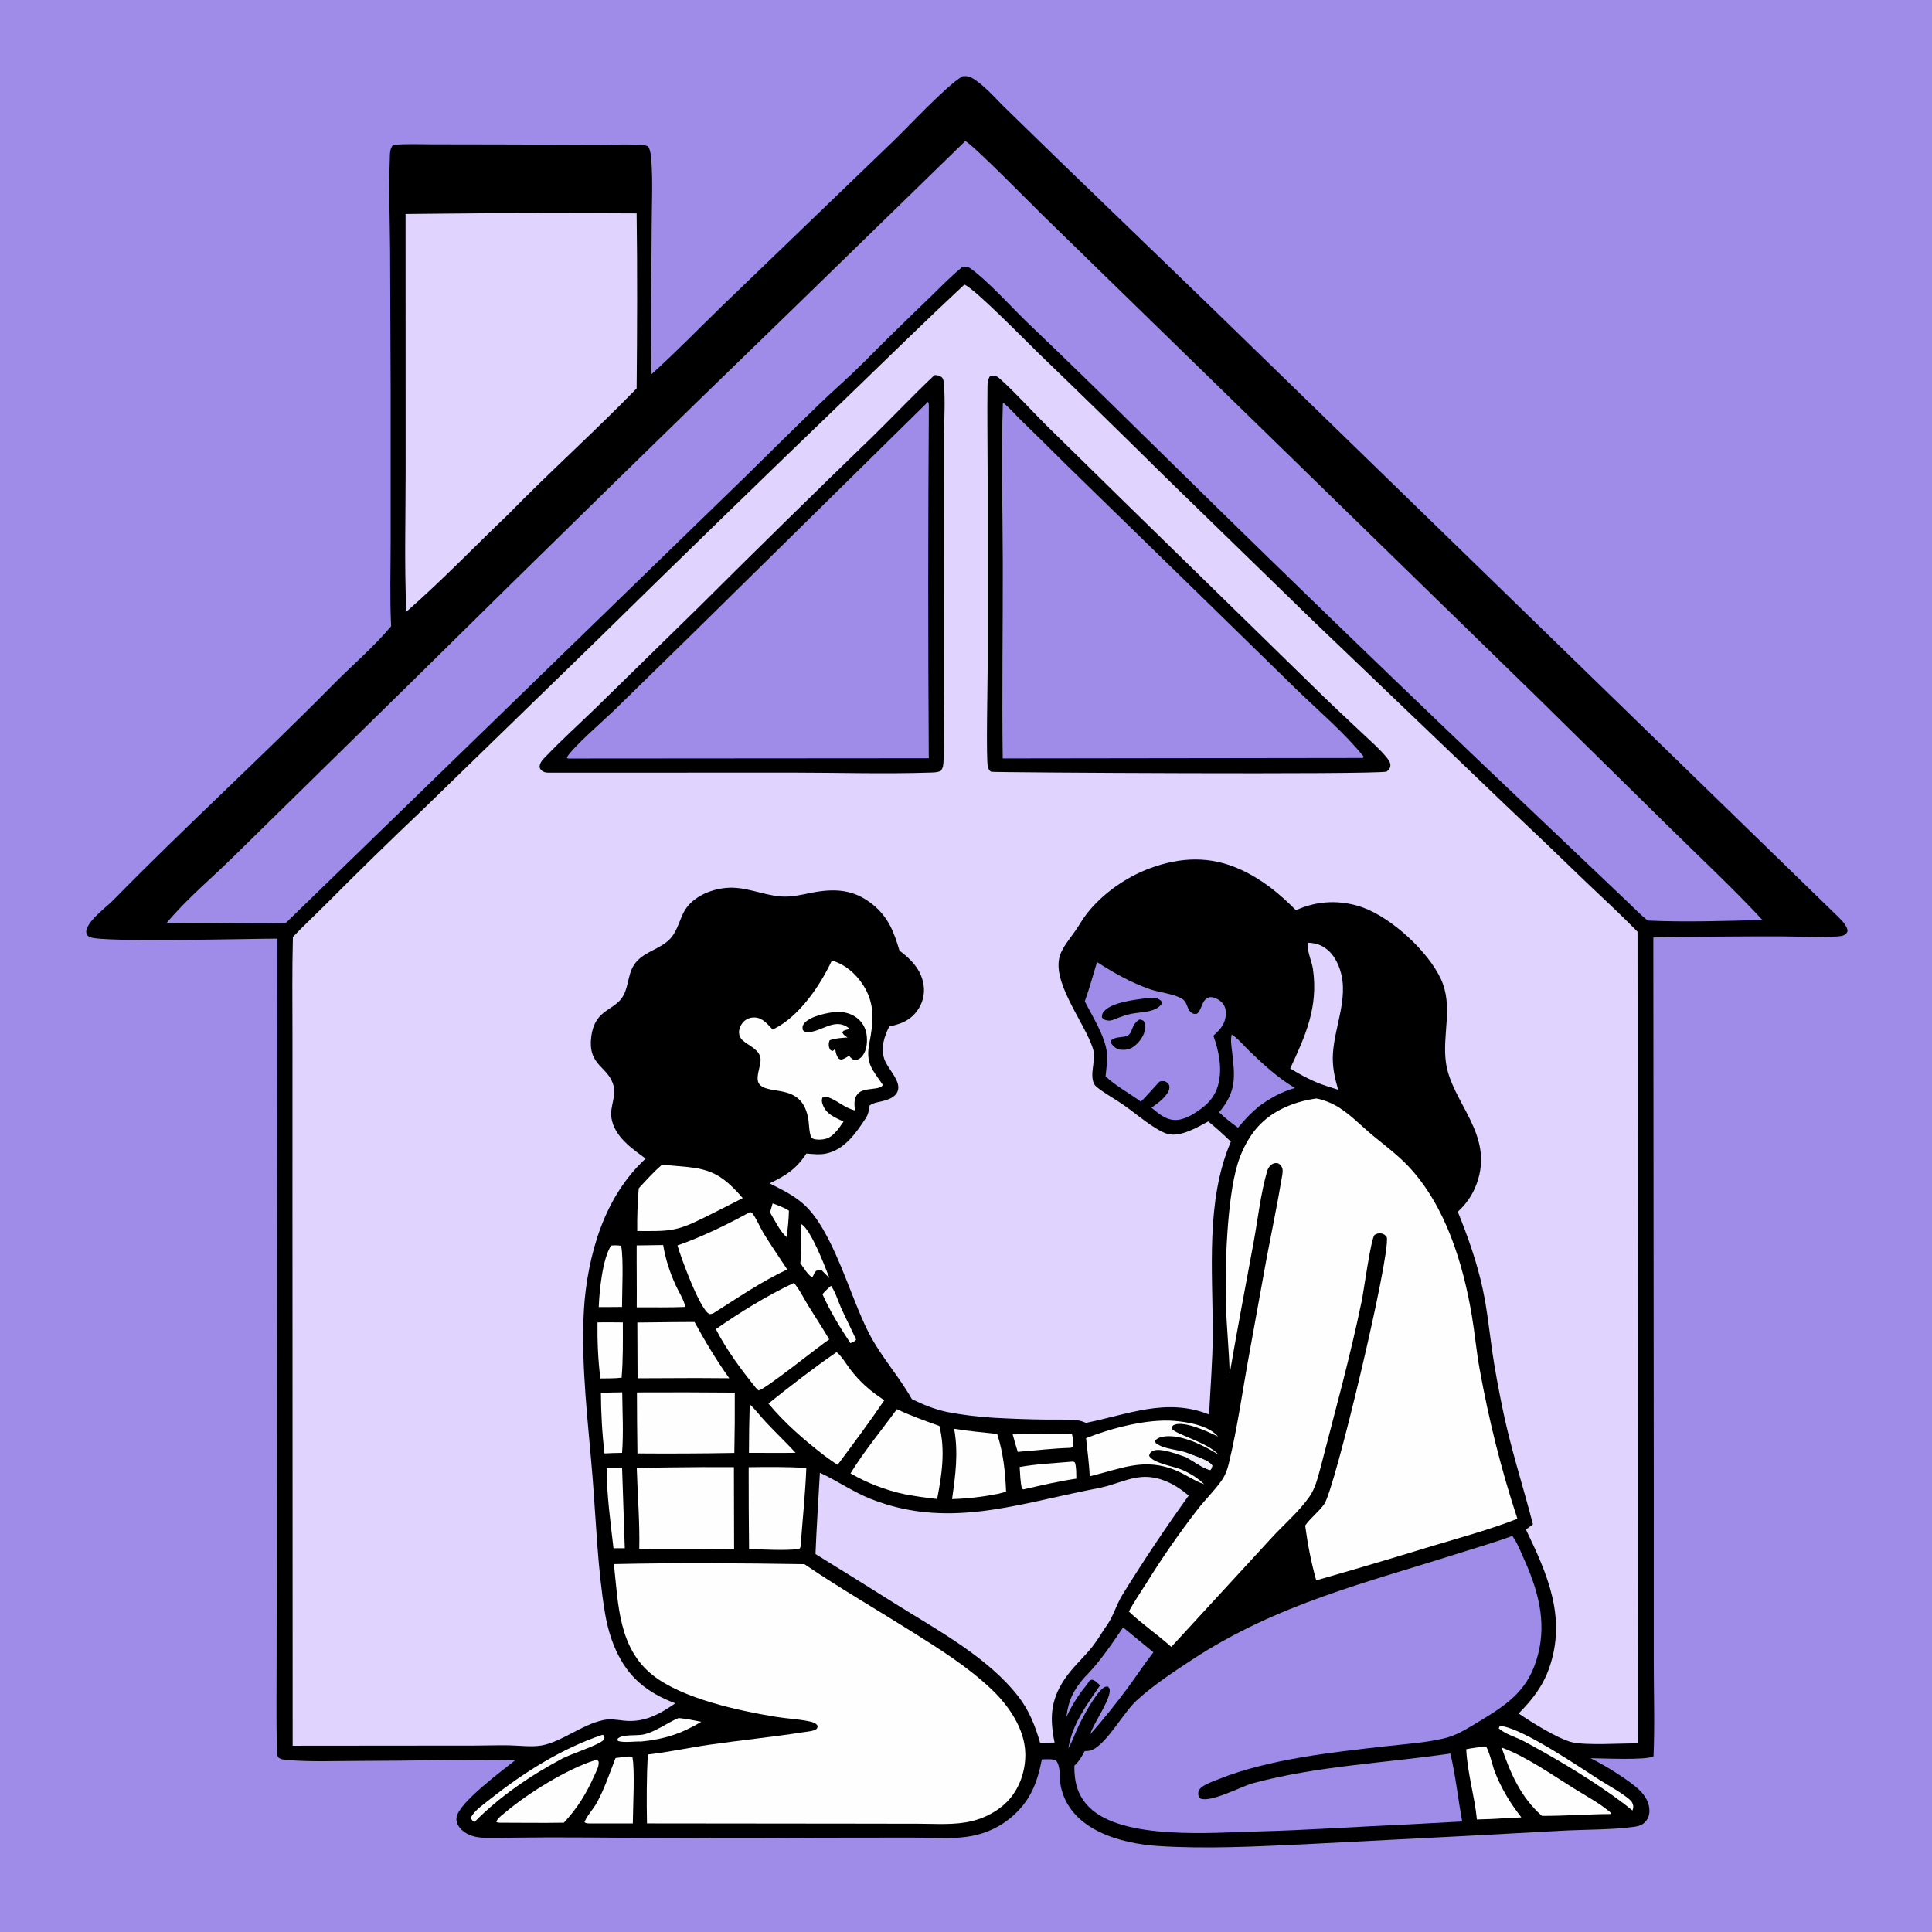 <?xml version="1.0" encoding="utf-8" ?>
<svg xmlns="http://www.w3.org/2000/svg" xmlns:xlink="http://www.w3.org/1999/xlink" width="1024" height="1024">
	<path fill="#9F8BE8" d="M0 0L1024 0L1024 1024L0 1024L0 0Z"/>
	<path d="M510.117 40.42C511.659 40.252 513.313 40.302 514.712 41.048C521.174 44.495 527.435 52.017 532.742 57.145L561.821 85.468L642.522 163.382L972.991 484.691C975.104 486.742 978.437 489.756 979.145 492.656C979.342 493.467 979.179 493.948 978.663 494.634C977.523 496.15 975.111 496.241 973.395 496.371C963.603 497.113 953.301 496.274 943.452 496.293Q909.869 496.256 876.292 496.881L876.534 787.99L876.526 880.822C876.527 897.446 877.1 914.281 876.404 930.881C872.607 933.101 848.782 931.918 843.042 931.892C850.047 935.289 863.668 943.615 869.005 948.856C872.012 951.809 874.344 955.601 874.232 959.951C874.17 962.322 873.315 964.515 871.53 966.112C869.701 967.748 867.548 968.073 865.194 968.369C853.848 969.796 841.95 969.671 830.508 970.183L776.35 973.114L691.226 977.495C665.713 978.683 639.289 980.073 613.781 978.415C593.618 977.105 567.009 969.711 562.24 946.784C561.381 942.654 562.432 936.217 559.623 932.996C557.316 932.159 554.636 932.48 552.208 932.518C550.053 943.394 546.979 952.478 538.954 960.483Q537.861 961.584 536.694 962.608Q535.528 963.632 534.294 964.573Q533.06 965.514 531.765 966.369Q530.469 967.223 529.118 967.987Q527.767 968.75 526.367 969.419Q524.967 970.088 523.524 970.66Q522.081 971.231 520.602 971.702Q519.124 972.173 517.616 972.542C506.693 975.249 494.203 973.965 482.994 973.966L435.797 974.026Q371.227 974.407 306.656 973.892Q290.177 973.785 273.698 973.983C267.621 974.036 261.357 974.421 255.303 973.987C250.997 973.678 246.5 972.256 243.71 968.759C242.443 967.171 241.717 965.408 241.968 963.353C242.928 955.505 266.685 938.142 273.07 932.958C245.191 932.529 217.242 933.297 189.352 933.325C177.301 933.337 164.745 933.883 152.741 932.868C150.964 932.718 148.89 932.657 147.489 931.457C146.657 929.991 146.785 928.499 146.746 926.865C146.359 910.521 146.636 894.104 146.613 877.752L146.719 767.372L147.056 497.507C134.417 497.463 54.535 499.627 47.791 496.737C46.57 496.213 45.981 495.73 45.736 494.356C45.593 493.56 45.835 492.676 46.133 491.943C48.341 486.516 56.1 481.095 60.218 476.897C98.191 438.172 138.337 401.607 176.412 362.994C186.626 352.636 197.958 343.079 207.303 331.907C206.561 317.077 207.051 302.009 207.052 287.154L207.051 206.75L206.754 132.391C206.609 116.538 206.028 100.435 206.59 84.599C206.689 81.81 206.454 78.972 208.342 76.791C215.115 76.136 222.073 76.477 228.875 76.483L264.636 76.542L315.543 76.711C323.071 76.729 330.683 76.395 338.196 76.668C340.028 76.735 341.688 76.902 343.435 77.478C344.792 79.507 345.087 82.826 345.252 85.24C346.036 96.722 345.445 108.653 345.401 120.171C345.302 146.208 344.796 172.304 345.321 198.335C358.775 186.21 371.34 173.157 384.364 160.589L473.147 75.098C481.865 66.752 501.41 45.559 510.117 40.42Z"/>
	<path fill="#E0D3FD" d="M511.138 150.83C516.806 153.127 543.772 180.766 550.409 187.202Q583.981 219.541 617.11 252.333L695.505 328.601L798.374 427.096Q819.377 446.909 840.109 467.004C849.418 475.887 858.935 484.609 867.922 493.817L868.128 923.99C859.66 924.006 840.473 925.177 833.267 923.449C825.7 921.635 811.664 912.77 804.911 908.185C812.107 900.889 817.7 893.834 821.115 884.049C830.379 857.498 820.255 834.482 808.776 810.69L812.482 807.904C807.05 786.877 800.322 766.478 796.072 745.095C794.234 735.85 792.41 726.53 791.055 717.2C789.395 705.764 788.28 694.325 785.834 683.008C782.803 668.979 778.029 655.53 772.656 642.245Q774.288 640.78 775.734 639.131Q777.18 637.482 778.42 635.673Q779.66 633.864 780.677 631.921Q781.693 629.977 782.471 627.927L782.671 627.392C792.233 601.186 769.318 584.378 766.374 563.225C764.301 548.333 770.398 533.399 763.726 518.952C756.962 504.307 737.735 486.617 722.544 481.075C710.798 476.79 698.178 477.248 686.874 482.451C678.127 473.588 669.086 466.214 657.7 460.96C641.633 453.546 625.74 454.162 609.282 460.296C596.671 464.996 584.264 473.718 575.964 484.359C573.694 487.27 571.939 490.518 569.827 493.538C567.276 497.184 564.147 500.885 562.335 504.959C555.938 519.342 575.088 541.889 579.367 556.111C581.089 561.836 577.34 569.1 579.839 574.366C580.299 575.336 581.129 576.022 581.962 576.662C586.242 579.951 591.182 582.625 595.63 585.725C600.892 589.391 605.803 593.639 611.203 597.092C613.492 598.556 616.476 600.415 619.114 601.061C625.803 602.699 634.755 597.461 640.393 594.379C644.581 597.791 648.526 601.314 652.369 605.107C638.87 636.716 642.884 673.82 642.774 707.345C642.727 721.414 641.514 735.645 640.848 749.713C618.158 740.659 597.827 749.74 575.497 754.165C574.027 753.465 572.56 752.967 570.934 752.789C565.641 752.207 560.084 752.494 554.758 752.421Q540.896 752.247 527.054 751.47Q514.496 750.766 502.139 748.414C495.528 747.03 489.31 744.547 483.29 741.533C476.39 729.343 466.949 719.051 460.481 706.483C450.19 686.489 441.549 651.833 425.582 637.924C420.301 633.323 414.07 630.352 407.875 627.207C416.522 623.112 422.077 619.566 427.415 611.391C430.875 611.679 434.407 612.116 437.837 611.402C447.667 609.356 453.733 600.484 458.885 592.635C460.293 590.489 460.518 588.436 460.892 585.946C463.23 584.217 466.492 584.089 469.229 583.217C471.761 582.41 474.49 581.254 475.655 578.677C478.105 573.258 470.478 566.572 468.756 561.483C466.676 555.334 468.592 549.593 471.316 544.04C477.181 542.807 481.951 541.098 485.768 536.197C488.979 532.073 490.347 526.938 489.488 521.771C488.169 513.834 482.848 508.405 476.714 503.81C473.87 494.084 470.899 486.32 462.862 479.659C452.541 471.105 441.963 470.754 429.378 473.327C424.291 474.367 419.281 475.535 414.052 475.158C404.05 474.437 394.992 469.653 384.745 470.622C376.037 471.446 366.093 475.798 362.124 484.024C359.723 489.001 358.553 494.587 354.303 498.459C348.699 503.567 340.321 504.771 335.995 511.494C332.438 517.023 333.296 524.22 329.205 529.461C326.03 533.528 320.59 535.239 317.259 539.411C315.013 542.223 313.936 545.536 313.443 549.059C311.164 565.345 322.824 564.903 325.328 576.035C326.512 581.296 323.174 586.832 324.072 592.509C325.631 602.371 334.757 608.623 342.218 614.083C331.374 624.046 323.662 636.669 318.47 650.41C313.295 664.106 310.263 680.153 309.46 694.769C307.843 724.199 311.795 754.195 314.114 783.538C315.972 807.053 316.763 831.458 320.617 854.715C321.743 861.51 323.605 868.352 326.456 874.633C333.104 889.28 343.096 897.157 357.898 902.796C349.469 908.672 341.314 913.11 330.697 911.974C327.003 911.578 323.447 910.89 319.756 911.681C308.316 914.132 297.604 923.22 287.209 925.1C281.797 926.079 275.31 925.16 269.779 925.06C263.901 924.954 257.997 925.178 252.114 925.19L155.112 925.277L155.007 639.323L155.017 549.756C155.023 532.061 154.766 514.303 155.244 496.616C160.695 490.841 166.547 485.46 172.157 479.841Q198.266 453.588 225.124 428.102L315.751 339.982Q382.477 274.452 449.889 209.634C470.251 189.942 490.414 170.152 511.138 150.83Z"/>
	<path d="M495.298 198.837C496.687 198.782 498.137 199.073 499.2 200.014C500.027 200.747 500.131 202.037 500.229 203.075C501.1 212.285 500.388 222.077 500.358 231.351L500.234 285.526L500.291 363.869C500.28 376.891 500.721 390.12 500.091 403.12C499.986 405.284 499.971 406.932 498.548 408.633C496.895 409.362 495.059 409.409 493.274 409.468C468.955 410.272 444.341 409.505 419.992 409.487L291.375 409.528C289.201 409.524 288.492 409.461 286.746 408.167C286.324 407.373 285.933 406.994 286.02 406.06C286.214 403.96 287.982 402.296 289.378 400.84C297.975 391.877 307.342 383.435 316.252 374.77L371.046 321.114Q416.367 275.959 462.378 231.506C473.419 220.72 484.053 209.388 495.298 198.837Z"/>
	<path fill="#9F8BE8" d="M491.887 212.968C492.297 213.692 492.308 214.701 492.307 215.519Q491.67 308.708 492.275 401.895L301.375 402.03C300.647 401.916 300.974 402.075 300.42 401.504C303.338 396.216 320.076 381.764 325.621 376.392L366.821 336.093L491.887 212.968Z"/>
	<path d="M524.646 199.446Q525.254 199.389 525.864 199.347C527.705 199.234 528.33 199.297 529.746 200.562C538.302 208.205 546.12 217.008 554.245 225.133L593.026 263.163L701.864 369.554C708.809 376.274 715.92 382.825 722.939 389.468C726.994 393.306 731.662 397.352 735.143 401.706C736.022 402.806 737.01 404.279 736.932 405.747C736.85 407.307 736.031 407.989 734.97 408.951C728.467 410.675 526.445 409.442 525.413 409.059C524.436 408.696 523.841 407.428 523.589 406.466C522.575 402.594 523.462 362.274 523.463 355.319L523.462 250.838C523.463 235.397 523.181 219.918 523.399 204.483C523.426 202.536 523.637 201.132 524.646 199.446Z"/>
	<path fill="#9F8BE8" d="M531.548 213.349C534.96 216.002 538.025 219.672 541.131 222.707Q553.182 234.403 565.068 246.267L629.973 309.535L687.869 366.093C699.496 377.335 712.588 388.427 722.748 400.997L722.397 401.738L531.457 401.988C530.999 367.506 531.562 332.954 531.497 298.462C531.444 270.17 530.589 241.62 531.548 213.349Z"/>
	<path fill="#9F8BE8" d="M511.604 74.771C515.084 76.011 547.592 109.171 552.638 114.046L813.577 368.417L885.864 439.541C902.058 455.468 918.687 470.961 934.142 487.622C914.055 488.105 893.442 488.853 873.378 487.919C869.468 484.861 865.921 481.14 862.322 477.716L843.542 459.852L785.635 404.838Q694.151 317.527 604.047 228.794Q574.344 199.427 544.148 170.567C535.718 162.392 523.654 148.995 514.648 142.462C512.99 141.259 511.948 141.241 509.974 141.569C503.801 146.564 498.148 152.529 492.424 158.039Q474.629 175.112 457.244 192.601C449.816 199.984 441.89 206.846 434.334 214.097Q414.899 232.964 395.666 252.036L151.407 489.263C130.362 489.664 109.283 488.671 88.241 489.274C99.264 476.036 113.005 464.777 125.208 452.634L220.862 358.753Q320.658 260.152 421.447 162.575L511.604 74.771Z"/>
	<path fill="#FEFEFE" d="M697.679 582.215C700.7 582.698 704.097 584.02 706.835 585.384C714.311 589.111 721.146 596.488 727.602 601.824C734.027 607.136 740.789 612.116 746.518 618.202C766.13 639.036 775.445 669.639 780.099 697.265C781.687 706.69 782.52 716.237 784.229 725.642C789.141 752.675 795.621 778.893 804.26 804.975C789.624 810.723 773.802 815.007 758.733 819.52Q728.272 828.879 697.627 837.616C694.982 828.332 693.029 818.13 691.768 808.564C694.712 804.385 698.958 801.343 701.887 797.182C707.551 789.131 736.894 666.086 735.063 655.788C734.269 654.697 733.647 654.06 732.266 653.778C730.746 653.467 729.847 653.843 728.564 654.518C726.572 656.509 722.916 683.812 721.736 689.541C715.612 719.27 707.425 748.761 699.847 778.156C698.405 783.307 697.166 788.716 694.084 793.183C688.655 801.052 680.501 807.932 674.023 815.03L620.809 872.89C613.531 866.39 605.393 860.816 598.305 854.134C601.077 848.971 604.48 844.045 607.62 839.088Q620.133 818.925 634.645 800.151C638.746 794.858 643.71 790.092 647.539 784.622C649.409 781.95 650.517 778.916 651.28 775.766C655.985 756.327 658.632 736.52 662.272 716.876L671.337 666.831C674.013 652.645 677.018 638.469 679.376 624.231C679.626 622.725 680.048 620.863 679.688 619.357C679.374 618.045 678.545 617.307 677.469 616.573C676.082 616.39 675.574 616.316 674.275 617.013C673.073 617.658 672.034 619.278 671.667 620.539C668.164 632.546 666.746 645.926 664.477 658.246C660.194 681.491 655.737 704.742 651.761 728.039C651.427 715.983 650.175 703.942 649.783 691.874C649.133 671.831 650.317 635.469 655.958 616.909C657.82 610.781 660.782 604.726 664.672 599.626C672.519 589.339 685.084 583.929 697.679 582.215Z"/>
	<path fill="#9F8BE8" d="M801.515 814.086C801.647 814.246 801.79 814.397 801.91 814.566C804.32 817.937 806.017 822.479 807.738 826.284C815.05 842.454 819.753 859.049 815.234 876.742C810.434 895.535 799.664 902.943 783.977 912.382C778.69 915.564 773.237 919.127 767.268 920.86C758.137 923.512 743.185 924.556 733.497 925.655C705.62 928.817 672.497 932.419 646.339 942.823C643.506 943.95 640.299 945.029 637.73 946.657C636.468 947.458 635.251 948.602 635.113 950.186C634.985 951.66 635.327 952.103 636.147 953.207C641.493 955.696 657.974 946.791 664.166 945.127C698.379 935.935 733.82 934.522 768.737 929.418C771.528 941.158 772.778 953.532 775 965.427L747.124 966.938C720.026 968.111 692.942 970.051 665.828 970.733C642.531 971.32 595.068 975.392 577.412 957.977C571.066 951.719 569.34 944.425 569.425 935.855C571.922 933.506 573.353 931.172 574.853 928.138C576.208 928.05 577.767 928.051 579.015 927.452C586.963 923.639 595.424 907.732 602.352 901.365C611.259 893.181 621.834 886.236 631.93 879.613C677.017 850.036 724.515 838.779 774.994 822.694C783.846 819.874 792.798 817.31 801.515 814.086Z"/>
	<path fill="#FEFEFE" d="M325.365 828.997C358.913 828.247 392.815 828.51 426.371 829.044C444.927 841.67 464.509 852.996 483.52 864.941C498.088 874.095 513 883.471 525.529 895.375C534.698 904.086 543.204 916.387 543.44 929.505C543.606 938.704 540.25 948.429 533.721 955.009C528.737 960.033 522.027 963.546 515.18 965.217C506.1 967.432 496.105 966.627 486.803 966.615L453.25 966.56L342.912 966.447C342.685 954.352 342.71 942.011 343.338 929.929C354.233 928.716 365.033 926.31 375.891 924.753C392.619 922.355 409.55 920.652 426.225 918.05C428.152 917.749 431.193 917.585 432.733 916.399C433.334 915.935 433.236 915.401 433.357 914.707C432.314 913.12 430.733 912.744 428.928 912.36C423.184 911.139 417.141 910.924 411.324 909.972C391.561 906.737 361.553 900.319 345.918 887.839C327.676 873.279 327.763 850.182 325.365 828.997Z"/>
	<path fill="#E0D3FD" d="M232.382 113.25C267.378 112.809 302.429 112.949 337.428 113.096C337.85 143.98 337.713 174.982 337.431 205.869C315.353 228.659 291.616 249.86 269.42 272.557C251.448 289.76 234.063 307.867 215.356 324.246C214.284 299.319 214.995 274.142 214.995 249.187L214.953 113.428L232.382 113.25Z"/>
	<path fill="#E0D3FD" d="M434.558 780.586C443.874 784.857 452.082 790.743 461.762 794.553C501.303 810.113 536.807 797.936 576.158 789.93C579.764 789.196 583.45 788.592 586.99 787.59C592.902 785.915 598.883 783.314 605.05 782.84C614.377 782.124 623.185 786.769 630.023 792.686Q611.588 818.334 594.958 845.188C591.512 850.777 589.778 857.686 585.825 862.627C583.281 866.556 580.796 870.685 577.762 874.255C573.232 879.585 568.065 884.266 564.159 890.132C556.699 901.335 556.377 910.796 558.948 923.605L551.266 923.695C548.731 914.947 545.511 906.646 539.891 899.376C523.907 878.697 497.658 864.455 475.804 850.822Q454.084 837.135 432.224 823.672C432.812 809.306 433.753 794.942 434.558 780.586Z"/>
	<path fill="#9F8BE8" d="M581.434 509.925C590.319 515.632 599.625 520.891 609.636 524.35C614.795 526.133 622.148 526.653 626.66 529.472C629.445 531.211 629.022 534.934 631.387 536.659C632.536 537.496 633.071 537.471 634.379 537.332C636.357 535.702 636.746 532.882 638.075 530.761C638.825 529.566 640.004 528.597 641.46 528.501C643.541 528.364 646.133 529.795 647.556 531.228C649.23 532.914 649.81 535.111 649.718 537.44C649.508 542.688 646.78 545.648 643.114 548.913C645.954 556.865 647.856 565.954 645.821 574.332C643.785 582.718 638.291 586.965 631.281 591.135C629.09 592.241 626.56 593.339 624.102 593.566C618.417 594.09 614.391 590.425 610.287 587.096C613.411 584.909 616.554 582.688 618.704 579.458C619.637 578.056 620.014 576.898 619.723 575.198C618.969 574.005 618.555 573.608 617.264 573.031C616.514 573.017 615.328 572.906 614.625 573.26C614.185 573.482 606.733 582.116 604.637 583.88C598.631 579.388 591.369 575.638 585.975 570.473C586.377 566.441 587.034 562.176 586.678 558.128C585.924 549.555 578.881 538.504 574.959 530.71C577.43 523.933 579.313 516.826 581.434 509.925Z"/>
	<path d="M606.614 529.181Q607.756 529.042 608.902 528.942C611.142 528.752 613.625 528.752 615.355 530.431C615.968 531.026 615.741 531.322 615.71 532.1C612.375 536.72 604.802 536.296 599.682 537.312C597.19 537.805 594.825 538.663 592.442 539.525C590.656 540.28 588.833 541.214 586.844 540.854C585.605 540.63 584.777 540.236 584.026 539.198C584.047 537.884 584.179 537.205 585.034 536.159C588.974 531.342 600.83 529.962 606.614 529.181Z"/>
	<path d="M604.036 540.331C604.847 540.464 605.394 540.659 606.119 541.046C606.854 542.391 607.194 543.359 607.012 544.914C606.575 548.651 604.101 552.244 601.168 554.494C598.482 556.555 596 556.632 592.752 556.211C591.267 555.525 589.965 554.502 589.063 553.126C588.534 552.32 588.753 552.258 588.938 551.394C591.589 549.085 595.11 550.21 597.761 548.814C600.412 547.418 599.664 542.603 604.036 540.331Z"/>
	<path fill="#FEFEFE" d="M440.878 509.121C447.681 510.957 453.441 515.956 457.28 521.77C463.937 531.854 462.977 541.532 460.782 552.834C458.686 563.627 462.292 566.76 467.898 574.963C466.698 578.139 457.988 576.008 454.704 579.668C452.325 582.32 452.905 585.312 453.104 588.576C447.338 586.946 444.533 583.789 439.519 581.765C438.149 581.212 437.264 581.119 435.923 581.716C435.484 582.908 435.512 583.71 435.891 584.941C437.598 590.479 442.38 592.148 447.092 594.47C445.643 596.559 444.203 598.712 442.423 600.537C439.755 603.271 437.543 604.003 433.807 604.032C432.68 603.922 431.411 603.939 430.467 603.247C428.921 602.113 428.818 595.952 428.551 594.035C425.752 573.915 408.729 580.574 402.883 575.106C399.659 572.091 403.339 565.324 403.116 561.384C402.825 556.221 396.712 554.284 393.5 551.28C392.298 550.156 391.715 548.759 391.688 547.113C391.658 545.309 392.815 542.827 394.074 541.554C395.709 539.9 397.868 539.167 400.17 539.274C404.262 539.464 406.926 542.981 409.564 545.696L409.958 545.498L410.609 545.158C423.787 538.443 434.834 522.185 440.878 509.121Z"/>
	<path d="M444.003 536.191C447.353 536.387 450.32 536.976 453.192 538.812C456.527 540.944 458.636 544.217 459.268 548.114C459.848 551.685 459.527 556.351 457.316 559.361C456.246 560.817 454.922 561.703 453.132 561.981C451.56 561.467 451.117 560.77 450 559.581C448.804 560.316 447.597 561.188 446.223 561.535C445.412 561.74 445.087 561.342 444.393 560.978C443.294 559.351 443.022 558.17 442.731 556.251C442.695 556.01 442.802 555.68 442.611 555.53C442.124 556.454 442.258 556.532 441.259 557.016C440.549 556.725 440.22 556.766 439.835 556.038C439.171 554.779 439.061 553.385 439.487 552.032C439.562 551.794 439.671 551.568 439.764 551.336C442.858 550.254 445.99 550.098 449.228 549.892C447.984 549.078 447.096 548.541 446.385 547.173C447.074 545.935 448.476 545.901 449.798 545.494L449.728 544.795C442.357 539.172 435.43 547.012 428.051 547.058C426.742 547.066 426.34 546.843 425.489 545.897C425.348 544.566 425.176 543.899 426 542.72C428.992 538.44 439.082 536.662 444.003 536.191Z"/>
	<path fill="#FEFEFE" d="M355.325 777.745Q372.153 777.507 388.983 777.626L389.084 821.125L371.756 821.039L338.822 821.012C339.15 806.699 337.903 792.282 337.496 777.977L355.325 777.745Z"/>
	<path fill="#FEFEFE" d="M443.402 716.673C446.025 718.671 448.487 722.933 450.543 725.629C455.872 732.614 461.347 737.379 468.716 742.153C460.833 753.781 452.371 765.089 443.969 776.348C441.506 774.896 439.214 773.131 436.892 771.467C426.372 763.332 415.755 754.187 407.283 743.903C419.013 734.522 431.029 725.189 443.402 716.673Z"/>
	<path fill="#FEFEFE" d="M420.775 679.971C423.752 683.364 425.941 688.026 428.308 691.884C432.009 697.915 435.963 703.779 439.494 709.915C434.517 713.146 405.053 736.877 402.039 736.945L400.633 735.589C392.974 726.144 384.95 715.337 379.408 704.464C392.35 695.444 406.506 686.731 420.775 679.971Z"/>
	<path fill="#FEFEFE" d="M397.53 642.403C397.873 642.558 398.296 642.598 398.559 642.867C400.359 644.707 403.09 651.041 404.688 653.628C408.704 660.127 413.059 666.457 417.246 672.85C403.749 679.135 390.676 688.086 378.089 696.053C377.408 696.233 376.519 696.704 375.855 696.37C370.881 693.871 360.853 666.414 359.075 660.099C371.47 655.857 386.028 648.766 397.53 642.403Z"/>
	<path fill="#FEFEFE" d="M337.586 738.008Q363.516 737.874 389.445 738.109Q389.542 754.102 389.211 770.091Q363.534 770.548 337.854 770.344Q337.616 754.177 337.586 738.008Z"/>
	<path fill="#FEFEFE" d="M475.37 746.89C482.718 750.398 490.216 753.038 497.873 755.782C501.149 768.577 499.201 781.754 496.689 794.486C490.787 793.888 485.007 792.999 479.181 791.91Q475.446 791.098 471.785 789.999Q468.124 788.9 464.559 787.521Q460.994 786.142 457.546 784.492Q454.099 782.841 450.789 780.929C457.977 769.138 467.25 758.106 475.37 746.89Z"/>
	<path fill="#FEFEFE" d="M350.827 617.331C372.199 619.279 379.168 618.108 393.667 635.013Q383.304 640.357 372.854 645.528C358.122 652.927 354.301 652.533 337.741 652.469Q337.61 641.132 338.55 629.834C342.474 625.515 346.449 621.194 350.827 617.331Z"/>
	<path fill="#FEFEFE" d="M396.804 777.642C406.988 777.504 417.2 777.421 427.371 778.014C426.844 791.516 425.407 805.137 424.402 818.621C424.313 819.858 424.394 820.078 423.615 821.015C415.064 821.963 405.668 821.16 397.014 821.11Q396.784 799.376 396.804 777.642Z"/>
	<path fill="#E0D3FD" d="M693.157 499.632C696.07 499.801 698.548 500.2 701.104 501.668C704.957 503.88 707.348 507.101 709.136 511.107C716.078 526.659 707.39 542.839 706.475 558.591C706.087 565.276 707.411 571.194 709.24 577.585L702.794 575.521C696.325 573.472 689.613 569.854 683.822 566.327C691.985 548.806 698.788 533.748 695.89 513.629C695.294 509.49 692.49 503.61 693.157 499.632Z"/>
	<path fill="#FEFEFE" d="M356.212 700.75L368.109 700.676C373.8 711.053 379.631 720.857 386.523 730.501L369.125 730.392L337.92 730.519L337.795 700.96L356.212 700.75Z"/>
	<path fill="#FEFEFE" d="M575.639 762.26C588.964 756.951 608.139 751.922 622.415 753.097C629.681 753.695 640.656 755.571 645.57 761.384C645.407 761.469 629.424 752.931 622.918 755.014C621.521 755.461 621.452 755.685 620.92 756.933C622.119 760.081 639.898 764.276 645.933 771.05C638.26 766.208 625.325 759.574 615.862 761.574C614.4 761.883 613.064 762.478 612.19 763.722L612.541 764.807C617.149 768.481 624.95 768.041 630.427 770.535C630.586 770.607 630.743 770.683 630.901 770.757C633.998 771.943 640.723 774.091 642.492 776.655C642.358 777.838 642.252 778.297 641.44 779.181C637.291 778.096 632.571 774.378 628.677 772.349C624.73 771.044 614.728 767.014 610.899 769.077C609.582 769.786 609.519 770.228 609.043 771.556C611.09 775.592 622.478 777.189 626.814 779.143C631.22 781.128 634.757 783.337 638.242 786.682C633.133 784.947 628.574 781.602 623.593 779.487C606.495 772.224 594.44 778.471 577.593 782.447C577.236 775.71 576.359 768.968 575.639 762.26Z"/>
	<path fill="#EFEDF8" d="M628.677 772.349L629.343 772.175C628.636 771.453 628.952 771.604 628.067 771.3C626.159 770.645 624.386 770.009 622.554 769.151C625.304 769.628 627.745 770.362 630.363 771.295L630.901 770.757C633.998 771.943 640.723 774.091 642.492 776.655C642.358 777.838 642.252 778.297 641.44 779.181C637.291 778.096 632.571 774.378 628.677 772.349Z"/>
	<path fill="#FEFEFE" d="M505.719 757.288C513.266 758.513 520.917 759.208 528.519 760.01C531.781 770.087 532.827 780.15 533.247 790.662L528.882 791.772Q516.863 794.176 504.611 794.548C506.414 781.83 508.044 770.107 505.719 757.288Z"/>
	<path fill="#FEFEFE" d="M315.146 933.024L316.736 933.027C317.356 933.764 317.291 933.439 317.317 934.35C317.376 936.447 315.9 939.094 315.058 941.003C310.828 950.584 306.008 958.374 298.875 966.066C287.558 966.276 276.197 966.077 264.875 966.074C264.195 966.067 263.748 965.951 263.1 965.769C263.2 965.473 263.267 965.163 263.4 964.88C264.118 963.345 266.686 961.57 268.001 960.457C279.837 950.442 300.532 937.623 315.146 933.024Z"/>
	<path fill="#FEFEFE" d="M795.871 926.234C808.864 930.957 822.633 940.703 834.402 948.028C840.378 951.747 847.019 955.287 852.473 959.733C853.345 960.443 853.614 960.362 853.733 961.476C841.555 961.534 829.399 962.523 817.222 962.451C805.997 952.479 800.682 940.121 795.871 926.234Z"/>
	<path fill="#9F8BE8" d="M574.927 888.933C582.819 881.009 588.977 871.762 595.259 862.564C600.613 866.958 606.025 871.299 611.322 875.762C606.386 882.116 602.023 888.788 597.248 895.234C591.189 903.414 584.634 911.485 577.925 919.137C577.968 918.968 578.009 918.797 578.054 918.629C579.415 913.628 590.404 898.356 587.795 894.582C587.628 894.34 587.405 894.142 587.21 893.922C585.892 893.846 585.367 894.101 584.353 894.972C579.975 898.739 574.066 909.796 571.481 915.221C569.689 918.984 568.337 923.037 566.253 926.642C568.259 913.932 575.933 903.704 583.036 893.303C581.729 892.07 580.493 890.595 578.663 890.25L577.404 890.846C576.224 892.941 574.33 894.945 572.909 896.911C569.812 901.194 567.419 905.313 565.179 910.102C566.289 901.173 569.022 895.61 574.927 888.933Z"/>
	<path fill="#9F8BE8" d="M652.852 548.294C656.239 550.47 659.392 554.358 662.316 557.166C670.031 564.571 677.154 571.13 686.309 576.655C679.019 578.786 673.703 581.772 667.521 586.175C663.249 589.651 659.644 593.438 656.182 597.715C652.643 595.16 649.272 592.562 646.133 589.522C655.535 578.458 654.557 570.553 653.015 557.227C652.677 554.298 652.097 551.191 652.852 548.294Z"/>
	<path fill="#FEFEFE" d="M337.456 660.1L351.49 659.9C352.696 667.245 355.007 674.299 358.068 681.078C359.658 684.601 362.574 688.963 363.215 692.708C354.652 693.042 346.049 692.891 337.48 692.892C337.585 681.961 337.389 671.031 337.456 660.1Z"/>
	<path fill="#FEFEFE" d="M786.462 925.692L787.516 925.695C789.068 927.09 791.182 936.277 792.225 938.965C795.743 948.028 800.417 955.641 806.35 963.271L796.897 963.713C792.234 964.151 787.476 964.171 782.794 964.36C781.541 951.819 777.756 939.813 777.133 927.118C780.206 926.514 783.362 926.152 786.462 925.692Z"/>
	<path fill="#FEFEFE" d="M331.562 931.196C332.86 931.013 333.956 930.729 335.188 931.329C336.571 937.584 335.454 958.866 335.407 966.468L313.511 966.451C312.199 966.444 310.889 966.627 309.779 965.821C311.239 962.069 314.402 959.007 316.336 955.476C320.383 948.087 323.195 939.65 326.249 931.792C327.996 931.514 329.801 931.392 331.562 931.196Z"/>
	<path fill="#FEFEFE" d="M316.683 700.906C321.149 700.771 325.648 700.894 330.117 700.907C330.126 710.63 330.293 720.492 329.465 730.185C325.789 730.66 321.925 730.532 318.214 730.609C316.964 720.901 316.562 710.688 316.683 700.906Z"/>
	<path fill="#FEFEFE" d="M318.496 738.249C322.249 738.045 326.032 738.046 329.791 737.965C329.884 748.582 330.537 759.475 329.71 770.051C326.605 770.045 323.507 770.209 320.405 770.353C319.137 759.862 318.548 748.82 318.496 738.249Z"/>
	<path fill="#FEFEFE" d="M323.905 660.159C325.783 660.016 327.366 659.973 329.224 660.312C330.588 667.465 329.676 684.503 329.694 692.713L322.75 692.766L317.349 692.777C317.679 684.131 319.31 667.255 323.905 660.159Z"/>
	<path fill="#FEFEFE" d="M397.361 744.292C400.453 747.185 403.168 750.821 406.093 753.932C411.209 759.376 416.623 764.535 421.695 770.02C413.455 770.154 405.194 770.032 396.953 770.035Q396.975 757.161 397.361 744.292Z"/>
	<path fill="#FEFEFE" d="M321.505 778.018L329.721 777.98L331.149 820.586L325.168 820.61C323.544 806.569 321.573 792.158 321.505 778.018Z"/>
	<path fill="#FEFEFE" d="M568.029 774.719C569.201 774.634 568.631 774.517 569.724 775.144C570.573 777.856 570.401 780.895 570.483 783.72C561.144 785.027 551.844 787.288 542.652 789.36C542.085 789.395 542.451 789.423 541.623 788.965C540.764 785.288 540.714 781.301 540.439 777.532C549.412 775.92 558.936 775.518 568.029 774.719Z"/>
	<path fill="#FEFEFE" d="M319.237 919.507L319.905 919.68C319.944 919.773 320.425 920.953 320.41 920.989C320.406 920.999 319.822 922.279 319.81 922.292C317.401 924.896 302.329 929.784 298.188 931.986C281.23 941.004 264.934 952.059 251.42 965.771C250.457 964.897 249.829 964.64 249.547 963.322C251.769 959.337 256.354 956.306 259.879 953.502C277.429 939.544 297.861 926.672 319.237 919.507Z"/>
	<path fill="#FEFEFE" d="M794.929 914.804C795.631 914.827 795.587 914.806 796.412 914.951C808.62 917.085 837.181 936.615 847.919 943.475C851.262 945.61 863.591 952.426 865.076 955.4C865.828 956.908 865.831 958.074 865.243 959.609C853.017 949.484 832.727 936.831 818.78 929.034C814.964 926.901 811.144 924.688 807.258 922.685C803.224 920.605 797.667 919.069 794.355 916.054L794.929 914.804Z"/>
	<path fill="#FEFEFE" d="M536.743 760.251L568.151 759.968C568.571 762.133 569.229 764.742 568.636 766.893L567.508 767.381C558.18 767.644 548.744 768.773 539.434 769.52Q537.998 764.912 536.743 760.251Z"/>
	<path fill="#FEFEFE" d="M359.682 910.582C363.752 910.993 367.672 911.76 371.671 912.616C361.22 918.847 351.966 921.904 339.851 923.041C336.333 922.895 330.724 923.804 327.524 922.76L327.308 921.629C329.641 919.045 337.261 920.068 340.752 919.378C347.18 918.109 353.566 913.119 359.682 910.582Z"/>
	<path fill="#FEFEFE" d="M424.493 648.701C429.574 651.012 437.407 671.586 439.612 677.406L435.561 673.321C434.774 673.107 433.96 673.061 433.162 673.332C431.602 673.863 431.406 675.714 430.586 676.992C428.423 676.153 425.63 671.465 424.2 669.506C424.922 662.493 424.863 655.721 424.493 648.701Z"/>
	<path fill="#FEFEFE" d="M440.438 681.477C442.768 684.7 444.186 689.64 445.839 693.314C448.37 698.939 451.234 704.402 453.745 710.041C452.926 711.176 452.008 711.348 450.756 711.902C445.216 703.614 439.985 695.082 435.924 685.96C437.278 684.292 438.851 682.914 440.438 681.477Z"/>
	<path fill="#FEFEFE" d="M409.518 637.796C412.429 638.885 415.54 639.999 418.155 641.686Q417.958 648.731 416.891 655.698C413.37 652.616 410.572 646.65 408.127 642.596L409.518 637.796Z"/>
</svg>
